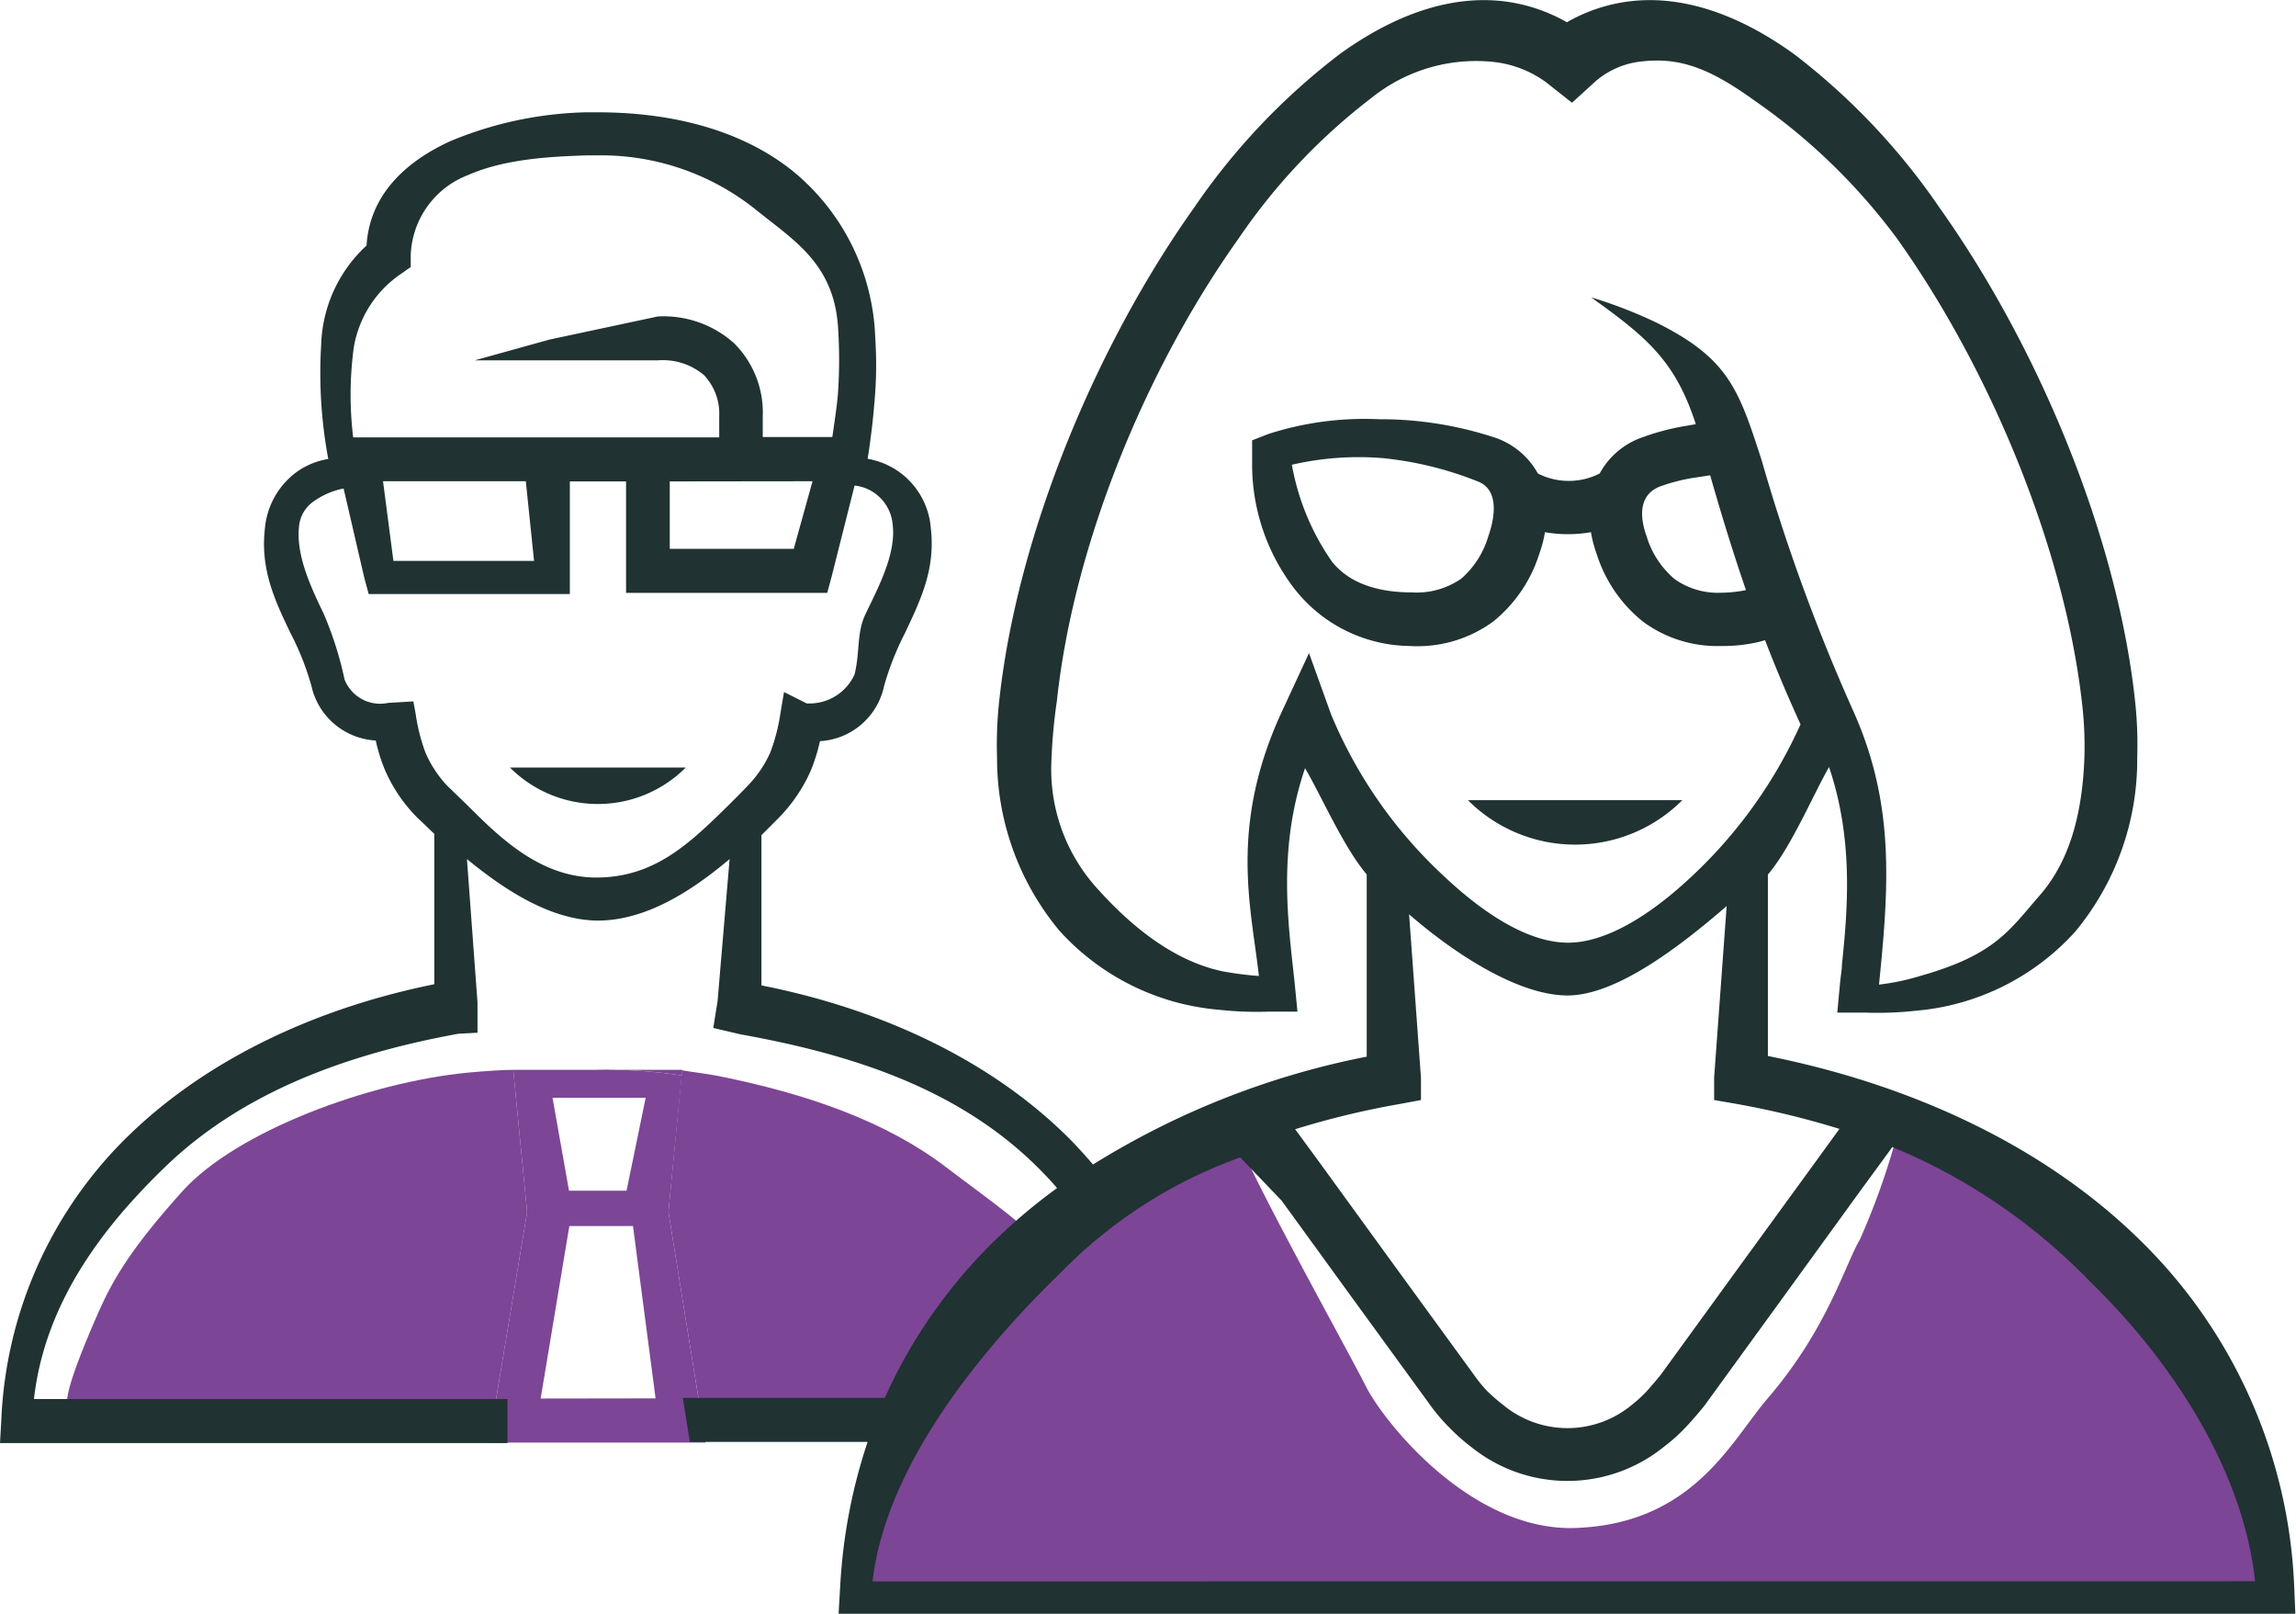 <svg id="Layer_3" data-name="Layer 3" xmlns="http://www.w3.org/2000/svg" viewBox="0 0 139.25 97.89"><defs><style>.cls-1,.cls-2{fill:#7d4596;}.cls-2,.cls-3{fill-rule:evenodd;}.cls-3{fill:#203232;}</style></defs><path class="cls-1" d="M69.65,130.24l-.14-1.46c-.62,0-1.7.07-2.76.17-6,.58-14,3.55-17.28,7.16-3.07,3.41-4.21,5.31-5.12,7.37-2.4,5.45-1.94,5.73-1.71,5.85l25.77-.24,1.94-11.69Z" transform="translate(-38.38 -63.91)"/><path class="cls-1" d="M42.7,149.35l-.06,0-2.2,0Z" transform="translate(-38.38 -63.91)"/><path class="cls-1" d="M78.92,137.4,80.79,149l28-.26s-2.57-3.8-6.17-8.25c-1.69-2.1-4.28-3.84-6.85-5.8-3.66-2.79-8.41-4.45-13.84-5.54-.73-.14-1.59-.24-2.18-.34l-.15,1.46Z" transform="translate(-38.38 -63.91)"/><path class="cls-1" d="M79.77,128.78H74.44a30.89,30.89,0,0,1,5.29.34Z" transform="translate(-38.38 -63.91)"/><polygon class="cls-1" points="30.06 85.06 29.66 87.47 30.49 87.47 31.9 87.47 32.35 87.47 40.11 87.47 41.84 87.47 42.19 87.47 42.8 87.47 42.39 84.93 30.06 85.06"/><path class="cls-1" d="M78.92,137.4l.7-7.16.11-1.12a30.89,30.89,0,0,0-5.29-.34H69.51l.14,1.46.7,7.16-1.94,11.69L80.79,149Zm-1.38-6.93-1.16,5.64H72.89l-1-5.64Zm-6.37,18.24,1.74-10.46h3.86l1.37,10.45Z" transform="translate(-38.38 -63.91)"/><path class="cls-2" d="M90.21,159.94s.77-8.52,4.73-13.62,17.56-16,18.44-13.53,6.74,13,7.84,15.18,6.38,8.79,12.68,8.59c7.18-.24,9.47-5.28,11.68-7.85,3.65-4.25,4.69-8.11,5.61-9.66a44.14,44.14,0,0,0,2.32-6.61s12.77,6,15.75,10.73,5.39,8.18,5.89,10.71,2.25,6.83,1.26,6.94S90.21,159.94,90.21,159.94Z" transform="translate(-38.38 -63.91)"/><path class="cls-3" d="M74.65,110" transform="translate(-38.38 -63.91)"/><path class="cls-3" d="M69.31,110.45a7.53,7.53,0,0,0,10.66,0" transform="translate(-38.38 -63.91)"/><path class="cls-3" d="M133.9,112.43h-6.49a9.19,9.19,0,0,0,13,0" transform="translate(-38.38 -63.91)"/><path class="cls-3" d="M177.52,160.09A31.12,31.12,0,0,0,168,138.94c-5.9-5.71-13.93-9.31-22.4-11v-11c1.4-1.64,2.74-4.83,3.71-6.52,1.52,4.48,1.11,8.8.78,12,0,.31-.07.63-.12,1.17l-.16,1.72,1.72,0a20.83,20.83,0,0,0,3-.11,14.71,14.71,0,0,0,9.71-4.8A16.32,16.32,0,0,0,168,109.83a24.35,24.35,0,0,0-.15-3.59C166.75,96.35,162,84.92,156,76.49a40.33,40.33,0,0,0-8.84-9.32c-3.26-2.34-6.62-3.55-9.85-3.19a10.07,10.07,0,0,0-3.9,1.28,10.18,10.18,0,0,0-3.9-1.28c-3.24-.36-6.6.85-9.85,3.19a40.15,40.15,0,0,0-8.85,9.32c-6,8.43-10.71,19.86-11.81,29.75a24.35,24.35,0,0,0-.15,3.59,16.32,16.32,0,0,0,3.78,10.51,14.71,14.71,0,0,0,9.71,4.8,20.94,20.94,0,0,0,3,.11l1.73,0-.17-1.73c-.06-.54-.09-.86-.13-1.18-.34-3.15-.78-7.35.76-11.85,1,1.7,2.34,4.8,3.74,6.44v11.05a49.31,49.31,0,0,0-16.6,6.54c-.55-.64-1.12-1.27-1.73-1.86-4.84-4.69-11.44-7.63-18.38-9v-9.11l1-1a9.65,9.65,0,0,0,2-2.93,11,11,0,0,0,.55-1.77A4.22,4.22,0,0,0,92,105.5a17.29,17.29,0,0,1,1.27-3.21c.94-2,1.86-3.87,1.56-6.38A4.62,4.62,0,0,0,91,91.73c.07-.42.13-.84.18-1.25.1-.71.17-1.42.23-2.13a25.06,25.06,0,0,0,.05-4,13.64,13.64,0,0,0-5-10.07c-3.07-2.46-7.26-3.56-11.83-3.56l-.74,0a22.7,22.7,0,0,0-8.2,1.75C63,73.7,60.8,75.71,60.61,78.8a8.51,8.51,0,0,0-2.75,6,28.28,28.28,0,0,0,.43,6.94,4.53,4.53,0,0,0-2,.85,4.76,4.76,0,0,0-1.84,3.33c-.3,2.51.61,4.42,1.55,6.38a16.62,16.62,0,0,1,1.27,3.21,4.23,4.23,0,0,0,3.9,3.3,10.07,10.07,0,0,0,.55,1.77,9.37,9.37,0,0,0,2,2.94c.34.31.66.63,1,.95v9.12C57.73,125,51.15,128,46.3,132.65A25.53,25.53,0,0,0,38.46,150l-.08,1.41H69.16v-2.67H40.44c.66-5.88,4.23-10.47,7.93-14.05,4.69-4.54,11-6.86,17.82-8.1l1.15-.06v-1.83L66.7,116c1.91,1.56,4.87,3.71,7.93,3.73h0c3.18,0,6.09-2.13,8-3.73l-.73,8.62-.26,1.62,1.66.39c6.87,1.23,13.1,3.31,17.8,7.85.48.47,1,1,1.39,1.47a33.36,33.36,0,0,0-3.59,3,31.14,31.14,0,0,0-6.86,9.72H79.79l.43,2.67H91a33.08,33.08,0,0,0-1.66,8.7l-.1,1.72h88.35Zm-117.7-75a6.72,6.72,0,0,1,2.89-4.58l.58-.41,0-.71a5.41,5.41,0,0,1,3.49-4.87c2.27-1,5.12-1.12,7.24-1.19h.65a15,15,0,0,1,9.67,3.39c2.22,1.78,4.58,3.2,4.86,6.94a30,30,0,0,1,0,4.13c-.06.75-.23,1.85-.34,2.62H84.64V89.16a5.93,5.93,0,0,0-1.73-4.43,6.4,6.4,0,0,0-4.64-1.63l-6.56,1.4-4.54,1.26h11.1a3.87,3.87,0,0,1,2.8.89A3.4,3.4,0,0,1,82,89.16v1.27H59.8A21.37,21.37,0,0,1,59.82,85.11Zm27.84,8-1.14,4.1H79V93.1Zm-17.39,0,.5,4.83H62.24l-.63-4.83ZM82.5,112.8c-2.25,2.2-4.37,4.28-7.86,4.32s-6-2.47-8-4.47l-1.13-1.09a6.93,6.93,0,0,1-1.32-2,11.28,11.28,0,0,1-.6-2.36l-.14-.76-1.53.09a2.32,2.32,0,0,1-2.64-1.41,21.48,21.48,0,0,0-1.27-4c-.77-1.6-1.7-3.56-1.49-5.33a2.06,2.06,0,0,1,.83-1.44,4.7,4.7,0,0,1,1.87-.82l1.25,5.4.27,1h12.2V93.1h3.41v6.76h12.2l.27-1,1.39-5.51a2.6,2.6,0,0,1,2.31,2.37c.22,1.77-.87,3.8-1.64,5.41-.56,1.16-.33,2.27-.67,3.67a3,3,0,0,1-2.91,1.76l-1.37-.69-.22,1.3a11.26,11.26,0,0,1-.61,2.36,6.94,6.94,0,0,1-1.35,2C83.23,112.08,82.86,112.44,82.5,112.8Zm36.61-5.57-1.34-3.72-1.66,3.58c-3.23,7-1.82,11.94-1.38,16a20.46,20.46,0,0,1-2.18-.28c-3.18-.66-5.8-3-7.6-5a10.75,10.75,0,0,1-2.81-7.58,33.33,33.33,0,0,1,.34-3.83c1-9.35,5.31-20,11-28a36.68,36.68,0,0,1,8.1-8.57,10.11,10.11,0,0,1,7.33-2.17,6.61,6.61,0,0,1,3.24,1.24l1.57,1.24,1.45-1.32A5.08,5.08,0,0,1,138,67.63c2.39-.26,4.21.52,6.82,2.4a36.72,36.72,0,0,1,8.61,8.34c5.7,8,10.18,18.87,11.23,28.23a22.59,22.59,0,0,1,.14,3.13c-.11,3.51-.9,6.4-2.72,8.48s-2.68,3.59-7.22,4.87a13.73,13.73,0,0,1-2.52.53c.61-6,.95-10.94-1.53-16.52a114.06,114.06,0,0,1-5.59-15.28c-1.39-4.29-2-6.15-6.34-8.32a27.63,27.63,0,0,0-4-1.55c3.43,2.45,5.11,3.88,6.35,7.69l-.76.13a14.65,14.65,0,0,0-2.49.67,4.68,4.68,0,0,0-2.58,2.19,4.13,4.13,0,0,1-3.75,0A4.68,4.68,0,0,0,129,90.43a22.25,22.25,0,0,0-7-1.1,19,19,0,0,0-6.68.89l-1,.39c0,.49,0,1,0,1.47a12.35,12.35,0,0,0,2.49,7.43,9,9,0,0,0,7.07,3.57,7.78,7.78,0,0,0,5.07-1.49,8.59,8.59,0,0,0,2.79-4.11,7.31,7.31,0,0,0,.34-1.3,8.17,8.17,0,0,0,2.79,0,7.31,7.31,0,0,0,.34,1.3,8.54,8.54,0,0,0,2.8,4.11,7.57,7.57,0,0,0,4.77,1.49,9.38,9.38,0,0,0,2.28-.25l.37-.1c.61,1.59,1.32,3.28,2.15,5.1a28.71,28.71,0,0,1-6.62,9.24c-2.44,2.29-5.14,4-7.48,4s-5-1.66-7.49-4A28,28,0,0,1,119.11,107.23Zm25.16-7.54a7.77,7.77,0,0,1-1.5.16,4.53,4.53,0,0,1-2.83-.83,5.46,5.46,0,0,1-1.7-2.61c-.4-1.11-.51-2.48.81-3a11.33,11.33,0,0,1,1.93-.51l1.12-.17C142.68,94.76,143.35,97,144.27,99.69Zm-15.62-3.28A5.46,5.46,0,0,1,127,99a4.74,4.74,0,0,1-3,.83c-1.93,0-3.75-.49-4.84-1.87a14.79,14.79,0,0,1-2.43-5.87,18,18,0,0,1,5.53-.4A21.17,21.17,0,0,1,128,93.1C129.31,93.59,129.05,95.28,128.65,96.41Zm-5.43,34.45,1.34-.25v-1.35l-.72-9.91c2.79,2.42,6.64,4.92,9.61,4.92s6.85-3,9.65-5.42l-.76,10.4v1.36l1.33.23a52.57,52.57,0,0,1,6.27,1.52l-1.32,1.82-4.76,6.54-4.75,6.54c-.29.36-.57.68-.85,1a8.54,8.54,0,0,1-.93.85,6.11,6.11,0,0,1-7.77,0,11,11,0,0,1-1-.87,9,9,0,0,1-.81-1L123,140.72l-4.75-6.54-1.32-1.8A51,51,0,0,1,123.22,130.86ZM91.3,159.8c.81-7.18,6.89-14.35,11.4-18.71a28.76,28.76,0,0,1,10.9-7l2.51,2.62,4.29,5.91,4.76,6.54a11.14,11.14,0,0,0,1.12,1.31,11.9,11.9,0,0,0,1.32,1.17,9.3,9.3,0,0,0,11.69,0,10.76,10.76,0,0,0,1.31-1.17c.4-.42.77-.86,1.14-1.31l4.75-6.54,4.75-6.55,1.91-2.61a35.54,35.54,0,0,1,12,8.17c4.5,4.36,9.22,11,10,18.16Z" transform="translate(-38.38 -63.91)"/></svg>